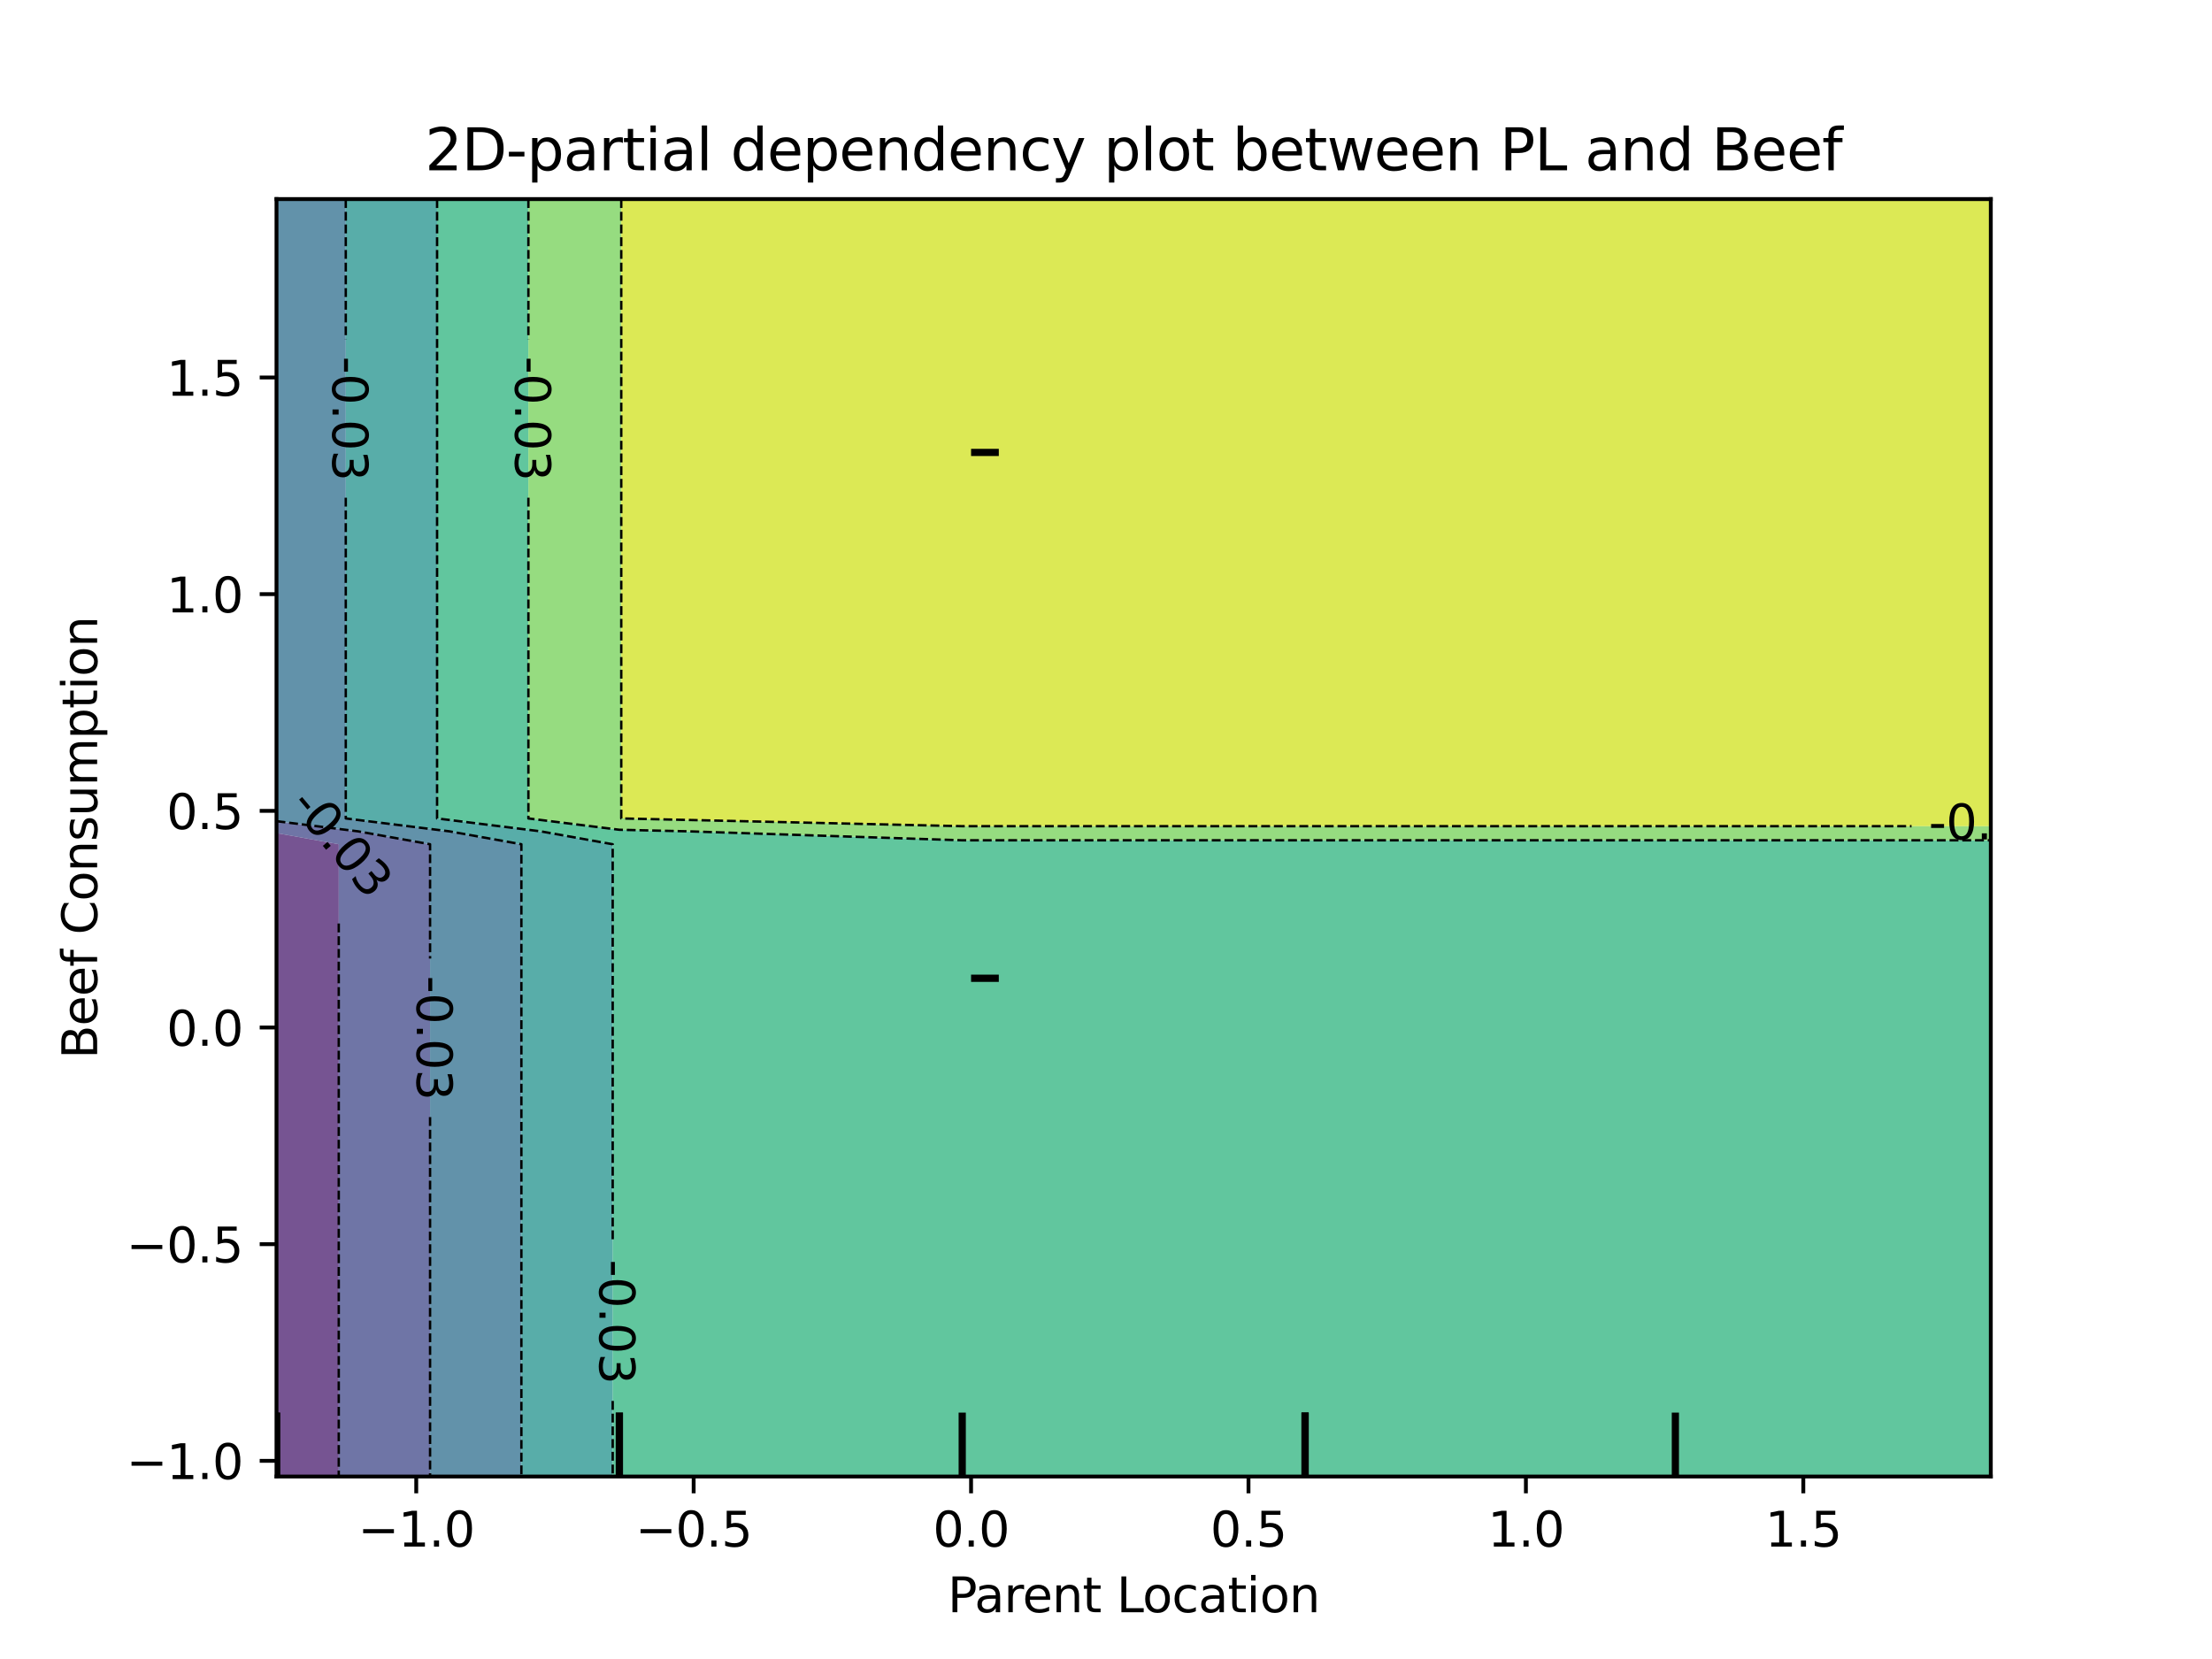 <?xml version="1.0" encoding="utf-8" standalone="no"?>
<!DOCTYPE svg PUBLIC "-//W3C//DTD SVG 1.1//EN"
  "http://www.w3.org/Graphics/SVG/1.1/DTD/svg11.dtd">
<svg xmlns:xlink="http://www.w3.org/1999/xlink" width="460.8pt" height="345.6pt" viewBox="0 0 460.8 345.6" xmlns="http://www.w3.org/2000/svg" version="1.1">
 <defs>
  <style type="text/css">*{stroke-linejoin: round; stroke-linecap: butt}</style>
 </defs>
 <g id="figure_1">
  <g id="patch_1">
   <path d="M 0 345.6 
L 460.8 345.6 
L 460.8 0 
L 0 0 
L 0 345.6 
z
" style="fill: none"/>
  </g>
  <g id="axes_1"/>
  <g id="axes_2">
   <g id="patch_2">
    <path d="M 57.6 307.584 
L 414.72 307.584 
L 414.72 41.472 
L 57.6 41.472 
L 57.6 307.584 
z
" style="fill: none"/>
   </g>
   <g id="PathCollection_1">
    <path d="M 70.569 304.896 
L 70.569 302.208 
L 70.569 299.52 
L 70.569 296.832 
L 70.569 294.144 
L 70.569 291.456 
L 70.569 288.768 
L 70.569 286.08 
L 70.569 283.392 
L 70.569 280.704 
L 70.569 278.016 
L 70.569 275.328 
L 70.569 272.64 
L 70.569 269.952 
L 70.569 267.264 
L 70.569 264.576 
L 70.569 261.888 
L 70.569 259.2 
L 70.569 256.512 
L 70.569 253.824 
L 70.569 251.136 
L 70.569 248.448 
L 70.569 245.76 
L 70.569 243.072 
L 70.569 240.384 
L 70.569 237.696 
L 70.569 235.008 
L 70.569 232.32 
L 70.569 229.632 
L 70.569 226.944 
L 70.569 224.256 
L 70.569 221.568 
L 70.569 218.88 
L 70.569 216.192 
L 70.569 213.504 
L 70.569 210.816 
L 70.569 208.128 
L 70.569 205.44 
L 70.569 202.752 
L 70.569 200.064 
L 70.569 197.376 
L 70.569 194.688 
L 70.569 192 
L 70.569 189.312 
L 70.569 186.624 
L 70.569 183.936 
L 70.569 181.248 
L 70.569 178.56 
L 70.569 175.872 
L 57.6 173.547 
L 57.6 175.872 
L 57.6 178.56 
L 57.6 181.248 
L 57.6 183.936 
L 57.6 186.624 
L 57.6 189.312 
L 57.6 192 
L 57.6 194.688 
L 57.6 197.376 
L 57.6 200.064 
L 57.6 202.752 
L 57.6 205.44 
L 57.6 208.128 
L 57.6 210.816 
L 57.6 213.504 
L 57.6 216.192 
L 57.6 218.88 
L 57.6 221.568 
L 57.6 224.256 
L 57.6 226.944 
L 57.6 229.632 
L 57.6 232.32 
L 57.6 235.008 
L 57.6 237.696 
L 57.6 240.384 
L 57.6 243.072 
L 57.6 245.76 
L 57.6 248.448 
L 57.6 251.136 
L 57.6 253.824 
L 57.6 256.512 
L 57.6 259.2 
L 57.6 261.888 
L 57.6 264.576 
L 57.6 267.264 
L 57.6 269.952 
L 57.6 272.64 
L 57.6 275.328 
L 57.6 278.016 
L 57.6 280.704 
L 57.6 283.392 
L 57.6 286.08 
L 57.6 288.768 
L 57.6 291.456 
L 57.6 294.144 
L 57.6 296.832 
L 57.6 299.52 
L 57.6 302.208 
L 57.6 304.896 
L 57.6 307.584 
L 70.569 307.584 
z
" clip-path="url(#p5058ad33fc)" style="fill: #481b6d; fill-opacity: 0.75"/>
   </g>
   <g id="PathCollection_2">
    <path d="M 89.591 304.896 
L 89.591 302.208 
L 89.591 299.52 
L 89.591 296.832 
L 89.591 294.144 
L 89.591 291.456 
L 89.591 288.768 
L 89.591 286.08 
L 89.591 283.392 
L 89.591 280.704 
L 89.591 278.016 
L 89.591 275.328 
L 89.591 272.64 
L 89.591 269.952 
L 89.591 267.264 
L 89.591 264.576 
L 89.591 261.888 
L 89.591 259.2 
L 89.591 256.512 
L 89.591 253.824 
L 89.591 251.136 
L 89.591 248.448 
L 89.591 245.76 
L 89.591 243.072 
L 89.591 240.384 
L 89.591 237.696 
L 89.591 235.008 
L 89.591 232.32 
L 89.591 229.632 
L 89.591 226.944 
L 89.591 224.256 
L 89.591 221.568 
L 89.591 218.88 
L 89.591 216.192 
L 89.591 213.504 
L 89.591 210.816 
L 89.591 208.128 
L 89.591 205.44 
L 89.591 202.752 
L 89.591 200.064 
L 89.591 197.376 
L 89.591 194.688 
L 89.591 192 
L 89.591 189.312 
L 89.591 186.624 
L 89.591 183.936 
L 89.591 181.248 
L 89.591 178.56 
L 89.591 175.872 
L 74.597 173.184 
L 57.6 171.068 
L 57.6 173.184 
L 57.6 173.547 
L 70.569 175.872 
L 70.569 178.56 
L 70.569 181.248 
L 70.569 183.936 
L 70.569 186.624 
L 70.569 189.312 
L 70.569 192 
L 70.569 194.688 
L 70.569 197.376 
L 70.569 200.064 
L 70.569 202.752 
L 70.569 205.44 
L 70.569 208.128 
L 70.569 210.816 
L 70.569 213.504 
L 70.569 216.192 
L 70.569 218.88 
L 70.569 221.568 
L 70.569 224.256 
L 70.569 226.944 
L 70.569 229.632 
L 70.569 232.32 
L 70.569 235.008 
L 70.569 237.696 
L 70.569 240.384 
L 70.569 243.072 
L 70.569 245.76 
L 70.569 248.448 
L 70.569 251.136 
L 70.569 253.824 
L 70.569 256.512 
L 70.569 259.2 
L 70.569 261.888 
L 70.569 264.576 
L 70.569 267.264 
L 70.569 269.952 
L 70.569 272.64 
L 70.569 275.328 
L 70.569 278.016 
L 70.569 280.704 
L 70.569 283.392 
L 70.569 286.08 
L 70.569 288.768 
L 70.569 291.456 
L 70.569 294.144 
L 70.569 296.832 
L 70.569 299.52 
L 70.569 302.208 
L 70.569 304.896 
L 70.569 307.584 
L 89.591 307.584 
z
" clip-path="url(#p5058ad33fc)" style="fill: #3f4788; fill-opacity: 0.75"/>
   </g>
   <g id="PathCollection_3">
    <path d="M 108.613 304.896 
L 108.613 302.208 
L 108.613 299.52 
L 108.613 296.832 
L 108.613 294.144 
L 108.613 291.456 
L 108.613 288.768 
L 108.613 286.08 
L 108.613 283.392 
L 108.613 280.704 
L 108.613 278.016 
L 108.613 275.328 
L 108.613 272.64 
L 108.613 269.952 
L 108.613 267.264 
L 108.613 264.576 
L 108.613 261.888 
L 108.613 259.2 
L 108.613 256.512 
L 108.613 253.824 
L 108.613 251.136 
L 108.613 248.448 
L 108.613 245.76 
L 108.613 243.072 
L 108.613 240.384 
L 108.613 237.696 
L 108.613 235.008 
L 108.613 232.32 
L 108.613 229.632 
L 108.613 226.944 
L 108.613 224.256 
L 108.613 221.568 
L 108.613 218.88 
L 108.613 216.192 
L 108.613 213.504 
L 108.613 210.816 
L 108.613 208.128 
L 108.613 205.44 
L 108.613 202.752 
L 108.613 200.064 
L 108.613 197.376 
L 108.613 194.688 
L 108.613 192 
L 108.613 189.312 
L 108.613 186.624 
L 108.613 183.936 
L 108.613 181.248 
L 108.613 178.56 
L 108.613 175.872 
L 93.618 173.184 
L 72.031 170.496 
L 72.031 167.808 
L 72.031 165.12 
L 72.031 162.432 
L 72.031 159.744 
L 72.031 157.056 
L 72.031 154.368 
L 72.031 151.68 
L 72.031 148.992 
L 72.031 146.304 
L 72.031 143.616 
L 72.031 140.928 
L 72.031 138.24 
L 72.031 135.552 
L 72.031 132.864 
L 72.031 130.176 
L 72.031 127.488 
L 72.031 124.8 
L 72.031 122.112 
L 72.031 119.424 
L 72.031 116.736 
L 72.031 114.048 
L 72.031 111.36 
L 72.031 108.672 
L 72.031 105.984 
L 72.031 103.296 
L 72.031 100.608 
L 72.031 97.92 
L 72.031 95.232 
L 72.031 92.544 
L 72.031 89.856 
L 72.031 87.168 
L 72.031 84.48 
L 72.031 81.792 
L 72.031 79.104 
L 72.031 76.416 
L 72.031 73.728 
L 72.031 71.04 
L 72.031 68.352 
L 72.031 65.664 
L 72.031 62.976 
L 72.031 60.288 
L 72.031 57.6 
L 72.031 54.912 
L 72.031 52.224 
L 72.031 49.536 
L 72.031 46.848 
L 72.031 44.16 
L 72.031 41.472 
L 57.6 41.472 
L 57.6 44.16 
L 57.6 46.848 
L 57.6 49.536 
L 57.6 52.224 
L 57.6 54.912 
L 57.6 57.6 
L 57.6 60.288 
L 57.6 62.976 
L 57.6 65.664 
L 57.6 68.352 
L 57.6 71.04 
L 57.6 73.728 
L 57.6 76.416 
L 57.6 79.104 
L 57.6 81.792 
L 57.6 84.48 
L 57.6 87.168 
L 57.6 89.856 
L 57.6 92.544 
L 57.6 95.232 
L 57.6 97.92 
L 57.6 100.608 
L 57.6 103.296 
L 57.6 105.984 
L 57.6 108.672 
L 57.6 111.36 
L 57.6 114.048 
L 57.6 116.736 
L 57.6 119.424 
L 57.6 122.112 
L 57.6 124.8 
L 57.6 127.488 
L 57.6 130.176 
L 57.6 132.864 
L 57.6 135.552 
L 57.6 138.24 
L 57.6 140.928 
L 57.6 143.616 
L 57.6 146.304 
L 57.6 148.992 
L 57.6 151.68 
L 57.6 154.368 
L 57.6 157.056 
L 57.6 159.744 
L 57.6 162.432 
L 57.6 165.12 
L 57.6 167.808 
L 57.6 170.496 
L 57.6 171.068 
L 74.597 173.184 
L 89.591 175.872 
L 89.591 178.56 
L 89.591 181.248 
L 89.591 183.936 
L 89.591 186.624 
L 89.591 189.312 
L 89.591 192 
L 89.591 194.688 
L 89.591 197.376 
L 89.591 200.064 
L 89.591 202.752 
L 89.591 205.44 
L 89.591 208.128 
L 89.591 210.816 
L 89.591 213.504 
L 89.591 216.192 
L 89.591 218.88 
L 89.591 221.568 
L 89.591 224.256 
L 89.591 226.944 
L 89.591 229.632 
L 89.591 232.32 
L 89.591 235.008 
L 89.591 237.696 
L 89.591 240.384 
L 89.591 243.072 
L 89.591 245.76 
L 89.591 248.448 
L 89.591 251.136 
L 89.591 253.824 
L 89.591 256.512 
L 89.591 259.2 
L 89.591 261.888 
L 89.591 264.576 
L 89.591 267.264 
L 89.591 269.952 
L 89.591 272.64 
L 89.591 275.328 
L 89.591 278.016 
L 89.591 280.704 
L 89.591 283.392 
L 89.591 286.08 
L 89.591 288.768 
L 89.591 291.456 
L 89.591 294.144 
L 89.591 296.832 
L 89.591 299.52 
L 89.591 302.208 
L 89.591 304.896 
L 89.591 307.584 
L 108.613 307.584 
z
" clip-path="url(#p5058ad33fc)" style="fill: #2e6e8e; fill-opacity: 0.75"/>
   </g>
   <g id="PathCollection_4">
    <path d="M 127.635 304.896 
L 127.635 302.208 
L 127.635 299.52 
L 127.635 296.832 
L 127.635 294.144 
L 127.635 291.456 
L 127.635 288.768 
L 127.635 286.08 
L 127.635 283.392 
L 127.635 280.704 
L 127.635 278.016 
L 127.635 275.328 
L 127.635 272.64 
L 127.635 269.952 
L 127.635 267.264 
L 127.635 264.576 
L 127.635 261.888 
L 127.635 259.2 
L 127.635 256.512 
L 127.635 253.824 
L 127.635 251.136 
L 127.635 248.448 
L 127.635 245.76 
L 127.635 243.072 
L 127.635 240.384 
L 127.635 237.696 
L 127.635 235.008 
L 127.635 232.32 
L 127.635 229.632 
L 127.635 226.944 
L 127.635 224.256 
L 127.635 221.568 
L 127.635 218.88 
L 127.635 216.192 
L 127.635 213.504 
L 127.635 210.816 
L 127.635 208.128 
L 127.635 205.44 
L 127.635 202.752 
L 127.635 200.064 
L 127.635 197.376 
L 127.635 194.688 
L 127.635 192 
L 127.635 189.312 
L 127.635 186.624 
L 127.635 183.936 
L 127.635 181.248 
L 127.635 178.56 
L 127.635 175.872 
L 112.64 173.184 
L 91.052 170.496 
L 91.052 167.808 
L 91.052 165.12 
L 91.052 162.432 
L 91.052 159.744 
L 91.052 157.056 
L 91.052 154.368 
L 91.052 151.68 
L 91.052 148.992 
L 91.052 146.304 
L 91.052 143.616 
L 91.052 140.928 
L 91.052 138.24 
L 91.052 135.552 
L 91.052 132.864 
L 91.052 130.176 
L 91.052 127.488 
L 91.052 124.8 
L 91.052 122.112 
L 91.052 119.424 
L 91.052 116.736 
L 91.052 114.048 
L 91.052 111.36 
L 91.052 108.672 
L 91.052 105.984 
L 91.052 103.296 
L 91.052 100.608 
L 91.052 97.92 
L 91.052 95.232 
L 91.052 92.544 
L 91.052 89.856 
L 91.052 87.168 
L 91.052 84.48 
L 91.052 81.792 
L 91.052 79.104 
L 91.052 76.416 
L 91.052 73.728 
L 91.052 71.04 
L 91.052 68.352 
L 91.052 65.664 
L 91.052 62.976 
L 91.052 60.288 
L 91.052 57.6 
L 91.052 54.912 
L 91.052 52.224 
L 91.052 49.536 
L 91.052 46.848 
L 91.052 44.16 
L 91.052 41.472 
L 72.031 41.472 
L 72.031 44.16 
L 72.031 46.848 
L 72.031 49.536 
L 72.031 52.224 
L 72.031 54.912 
L 72.031 57.6 
L 72.031 60.288 
L 72.031 62.976 
L 72.031 65.664 
L 72.031 68.352 
L 72.031 71.04 
L 72.031 73.728 
L 72.031 76.416 
L 72.031 79.104 
L 72.031 81.792 
L 72.031 84.48 
L 72.031 87.168 
L 72.031 89.856 
L 72.031 92.544 
L 72.031 95.232 
L 72.031 97.92 
L 72.031 100.608 
L 72.031 103.296 
L 72.031 105.984 
L 72.031 108.672 
L 72.031 111.36 
L 72.031 114.048 
L 72.031 116.736 
L 72.031 119.424 
L 72.031 122.112 
L 72.031 124.8 
L 72.031 127.488 
L 72.031 130.176 
L 72.031 132.864 
L 72.031 135.552 
L 72.031 138.24 
L 72.031 140.928 
L 72.031 143.616 
L 72.031 146.304 
L 72.031 148.992 
L 72.031 151.68 
L 72.031 154.368 
L 72.031 157.056 
L 72.031 159.744 
L 72.031 162.432 
L 72.031 165.12 
L 72.031 167.808 
L 72.031 170.496 
L 93.618 173.184 
L 108.613 175.872 
L 108.613 178.56 
L 108.613 181.248 
L 108.613 183.936 
L 108.613 186.624 
L 108.613 189.312 
L 108.613 192 
L 108.613 194.688 
L 108.613 197.376 
L 108.613 200.064 
L 108.613 202.752 
L 108.613 205.44 
L 108.613 208.128 
L 108.613 210.816 
L 108.613 213.504 
L 108.613 216.192 
L 108.613 218.88 
L 108.613 221.568 
L 108.613 224.256 
L 108.613 226.944 
L 108.613 229.632 
L 108.613 232.32 
L 108.613 235.008 
L 108.613 237.696 
L 108.613 240.384 
L 108.613 243.072 
L 108.613 245.76 
L 108.613 248.448 
L 108.613 251.136 
L 108.613 253.824 
L 108.613 256.512 
L 108.613 259.2 
L 108.613 261.888 
L 108.613 264.576 
L 108.613 267.264 
L 108.613 269.952 
L 108.613 272.64 
L 108.613 275.328 
L 108.613 278.016 
L 108.613 280.704 
L 108.613 283.392 
L 108.613 286.08 
L 108.613 288.768 
L 108.613 291.456 
L 108.613 294.144 
L 108.613 296.832 
L 108.613 299.52 
L 108.613 302.208 
L 108.613 304.896 
L 108.613 307.584 
L 127.635 307.584 
z
" clip-path="url(#p5058ad33fc)" style="fill: #21918c; fill-opacity: 0.75"/>
   </g>
   <g id="PathCollection_5">
    <path d="M 129.024 307.584 
L 200.448 307.584 
L 271.872 307.584 
L 343.296 307.584 
L 414.72 307.584 
L 414.72 304.896 
L 414.72 302.208 
L 414.72 299.52 
L 414.72 296.832 
L 414.72 294.144 
L 414.72 291.456 
L 414.72 288.768 
L 414.72 286.08 
L 414.72 283.392 
L 414.72 280.704 
L 414.72 278.016 
L 414.72 275.328 
L 414.72 272.64 
L 414.72 269.952 
L 414.72 267.264 
L 414.72 264.576 
L 414.72 261.888 
L 414.72 259.2 
L 414.72 256.512 
L 414.72 253.824 
L 414.72 251.136 
L 414.72 248.448 
L 414.72 245.76 
L 414.72 243.072 
L 414.72 240.384 
L 414.72 237.696 
L 414.72 235.008 
L 414.72 232.32 
L 414.72 229.632 
L 414.72 226.944 
L 414.72 224.256 
L 414.72 221.568 
L 414.72 218.88 
L 414.72 216.192 
L 414.72 213.504 
L 414.72 210.816 
L 414.72 208.128 
L 414.72 205.44 
L 414.72 202.752 
L 414.72 200.064 
L 414.72 197.376 
L 414.72 194.688 
L 414.72 192 
L 414.72 189.312 
L 414.72 186.624 
L 414.72 183.936 
L 414.72 181.248 
L 414.72 178.56 
L 414.72 175.872 
L 414.72 175.049 
L 343.296 175.049 
L 271.872 175.049 
L 200.448 175.049 
L 143.472 173.184 
L 129.024 172.856 
L 110.074 170.496 
L 110.074 167.808 
L 110.074 165.12 
L 110.074 162.432 
L 110.074 159.744 
L 110.074 157.056 
L 110.074 154.368 
L 110.074 151.68 
L 110.074 148.992 
L 110.074 146.304 
L 110.074 143.616 
L 110.074 140.928 
L 110.074 138.24 
L 110.074 135.552 
L 110.074 132.864 
L 110.074 130.176 
L 110.074 127.488 
L 110.074 124.8 
L 110.074 122.112 
L 110.074 119.424 
L 110.074 116.736 
L 110.074 114.048 
L 110.074 111.36 
L 110.074 108.672 
L 110.074 105.984 
L 110.074 103.296 
L 110.074 100.608 
L 110.074 97.92 
L 110.074 95.232 
L 110.074 92.544 
L 110.074 89.856 
L 110.074 87.168 
L 110.074 84.48 
L 110.074 81.792 
L 110.074 79.104 
L 110.074 76.416 
L 110.074 73.728 
L 110.074 71.04 
L 110.074 68.352 
L 110.074 65.664 
L 110.074 62.976 
L 110.074 60.288 
L 110.074 57.6 
L 110.074 54.912 
L 110.074 52.224 
L 110.074 49.536 
L 110.074 46.848 
L 110.074 44.16 
L 110.074 41.472 
L 91.052 41.472 
L 91.052 44.16 
L 91.052 46.848 
L 91.052 49.536 
L 91.052 52.224 
L 91.052 54.912 
L 91.052 57.6 
L 91.052 60.288 
L 91.052 62.976 
L 91.052 65.664 
L 91.052 68.352 
L 91.052 71.04 
L 91.052 73.728 
L 91.052 76.416 
L 91.052 79.104 
L 91.052 81.792 
L 91.052 84.48 
L 91.052 87.168 
L 91.052 89.856 
L 91.052 92.544 
L 91.052 95.232 
L 91.052 97.92 
L 91.052 100.608 
L 91.052 103.296 
L 91.052 105.984 
L 91.052 108.672 
L 91.052 111.36 
L 91.052 114.048 
L 91.052 116.736 
L 91.052 119.424 
L 91.052 122.112 
L 91.052 124.8 
L 91.052 127.488 
L 91.052 130.176 
L 91.052 132.864 
L 91.052 135.552 
L 91.052 138.24 
L 91.052 140.928 
L 91.052 143.616 
L 91.052 146.304 
L 91.052 148.992 
L 91.052 151.68 
L 91.052 154.368 
L 91.052 157.056 
L 91.052 159.744 
L 91.052 162.432 
L 91.052 165.12 
L 91.052 167.808 
L 91.052 170.496 
L 112.64 173.184 
L 127.635 175.872 
L 127.635 178.56 
L 127.635 181.248 
L 127.635 183.936 
L 127.635 186.624 
L 127.635 189.312 
L 127.635 192 
L 127.635 194.688 
L 127.635 197.376 
L 127.635 200.064 
L 127.635 202.752 
L 127.635 205.44 
L 127.635 208.128 
L 127.635 210.816 
L 127.635 213.504 
L 127.635 216.192 
L 127.635 218.88 
L 127.635 221.568 
L 127.635 224.256 
L 127.635 226.944 
L 127.635 229.632 
L 127.635 232.32 
L 127.635 235.008 
L 127.635 237.696 
L 127.635 240.384 
L 127.635 243.072 
L 127.635 245.76 
L 127.635 248.448 
L 127.635 251.136 
L 127.635 253.824 
L 127.635 256.512 
L 127.635 259.2 
L 127.635 261.888 
L 127.635 264.576 
L 127.635 267.264 
L 127.635 269.952 
L 127.635 272.64 
L 127.635 275.328 
L 127.635 278.016 
L 127.635 280.704 
L 127.635 283.392 
L 127.635 286.08 
L 127.635 288.768 
L 127.635 291.456 
L 127.635 294.144 
L 127.635 296.832 
L 127.635 299.52 
L 127.635 302.208 
L 127.635 304.896 
L 127.635 307.584 
z
" clip-path="url(#p5058ad33fc)" style="fill: #2db27d; fill-opacity: 0.75"/>
   </g>
   <g id="PathCollection_6">
    <path d="M 200.448 175.049 
L 271.872 175.049 
L 343.296 175.049 
L 414.72 175.049 
L 414.72 173.184 
L 414.72 172.111 
L 343.296 172.111 
L 271.872 172.111 
L 200.448 172.111 
L 129.419 170.496 
L 129.419 167.808 
L 129.419 165.12 
L 129.419 162.432 
L 129.419 159.744 
L 129.419 157.056 
L 129.419 154.368 
L 129.419 151.68 
L 129.419 148.992 
L 129.419 146.304 
L 129.419 143.616 
L 129.419 140.928 
L 129.419 138.24 
L 129.419 135.552 
L 129.419 132.864 
L 129.419 130.176 
L 129.419 127.488 
L 129.419 124.8 
L 129.419 122.112 
L 129.419 119.424 
L 129.419 116.736 
L 129.419 114.048 
L 129.419 111.36 
L 129.419 108.672 
L 129.419 105.984 
L 129.419 103.296 
L 129.419 100.608 
L 129.419 97.92 
L 129.419 95.232 
L 129.419 92.544 
L 129.419 89.856 
L 129.419 87.168 
L 129.419 84.48 
L 129.419 81.792 
L 129.419 79.104 
L 129.419 76.416 
L 129.419 73.728 
L 129.419 71.04 
L 129.419 68.352 
L 129.419 65.664 
L 129.419 62.976 
L 129.419 60.288 
L 129.419 57.6 
L 129.419 54.912 
L 129.419 52.224 
L 129.419 49.536 
L 129.419 46.848 
L 129.419 44.16 
L 129.419 41.472 
L 129.024 41.472 
L 110.074 41.472 
L 110.074 44.16 
L 110.074 46.848 
L 110.074 49.536 
L 110.074 52.224 
L 110.074 54.912 
L 110.074 57.6 
L 110.074 60.288 
L 110.074 62.976 
L 110.074 65.664 
L 110.074 68.352 
L 110.074 71.04 
L 110.074 73.728 
L 110.074 76.416 
L 110.074 79.104 
L 110.074 81.792 
L 110.074 84.48 
L 110.074 87.168 
L 110.074 89.856 
L 110.074 92.544 
L 110.074 95.232 
L 110.074 97.92 
L 110.074 100.608 
L 110.074 103.296 
L 110.074 105.984 
L 110.074 108.672 
L 110.074 111.36 
L 110.074 114.048 
L 110.074 116.736 
L 110.074 119.424 
L 110.074 122.112 
L 110.074 124.8 
L 110.074 127.488 
L 110.074 130.176 
L 110.074 132.864 
L 110.074 135.552 
L 110.074 138.24 
L 110.074 140.928 
L 110.074 143.616 
L 110.074 146.304 
L 110.074 148.992 
L 110.074 151.68 
L 110.074 154.368 
L 110.074 157.056 
L 110.074 159.744 
L 110.074 162.432 
L 110.074 165.12 
L 110.074 167.808 
L 110.074 170.496 
L 129.024 172.856 
L 143.472 173.184 
z
" clip-path="url(#p5058ad33fc)" style="fill: #73d056; fill-opacity: 0.75"/>
   </g>
   <g id="PathCollection_7">
    <path d="M 200.448 172.111 
L 271.872 172.111 
L 343.296 172.111 
L 414.72 172.111 
L 414.72 170.496 
L 414.72 167.808 
L 414.72 165.12 
L 414.72 162.432 
L 414.72 159.744 
L 414.72 157.056 
L 414.72 154.368 
L 414.72 151.68 
L 414.72 148.992 
L 414.72 146.304 
L 414.72 143.616 
L 414.72 140.928 
L 414.72 138.24 
L 414.72 135.552 
L 414.72 132.864 
L 414.72 130.176 
L 414.72 127.488 
L 414.72 124.8 
L 414.72 122.112 
L 414.72 119.424 
L 414.72 116.736 
L 414.72 114.048 
L 414.72 111.36 
L 414.72 108.672 
L 414.72 105.984 
L 414.72 103.296 
L 414.72 100.608 
L 414.72 97.92 
L 414.72 95.232 
L 414.72 92.544 
L 414.72 89.856 
L 414.72 87.168 
L 414.72 84.48 
L 414.72 81.792 
L 414.72 79.104 
L 414.72 76.416 
L 414.72 73.728 
L 414.72 71.04 
L 414.72 68.352 
L 414.72 65.664 
L 414.72 62.976 
L 414.72 60.288 
L 414.72 57.6 
L 414.72 54.912 
L 414.72 52.224 
L 414.72 49.536 
L 414.72 46.848 
L 414.72 44.16 
L 414.72 41.472 
L 343.296 41.472 
L 271.872 41.472 
L 200.448 41.472 
L 129.419 41.472 
L 129.419 44.16 
L 129.419 46.848 
L 129.419 49.536 
L 129.419 52.224 
L 129.419 54.912 
L 129.419 57.6 
L 129.419 60.288 
L 129.419 62.976 
L 129.419 65.664 
L 129.419 68.352 
L 129.419 71.04 
L 129.419 73.728 
L 129.419 76.416 
L 129.419 79.104 
L 129.419 81.792 
L 129.419 84.48 
L 129.419 87.168 
L 129.419 89.856 
L 129.419 92.544 
L 129.419 95.232 
L 129.419 97.92 
L 129.419 100.608 
L 129.419 103.296 
L 129.419 105.984 
L 129.419 108.672 
L 129.419 111.36 
L 129.419 114.048 
L 129.419 116.736 
L 129.419 119.424 
L 129.419 122.112 
L 129.419 124.8 
L 129.419 127.488 
L 129.419 130.176 
L 129.419 132.864 
L 129.419 135.552 
L 129.419 138.24 
L 129.419 140.928 
L 129.419 143.616 
L 129.419 146.304 
L 129.419 148.992 
L 129.419 151.68 
L 129.419 154.368 
L 129.419 157.056 
L 129.419 159.744 
L 129.419 162.432 
L 129.419 165.12 
L 129.419 167.808 
L 129.419 170.496 
z
" clip-path="url(#p5058ad33fc)" style="fill: #d0e11c; fill-opacity: 0.75"/>
   </g>
   <g id="matplotlib.axis_1">
    <g id="xtick_1">
     <g id="line2d_1">
      <defs>
       <path id="m5128f293da" d="M 0 0 
L 0 3.5 
" style="stroke: #000000; stroke-width: 0.8"/>
      </defs>
      <g>
       <use xlink:href="#m5128f293da" x="86.71" y="307.584" style="stroke: #000000; stroke-width: 0.8"/>
      </g>
     </g>
     <g id="text_1">
      <!-- −1.0 -->
      <g transform="translate(74.569 322.182) scale(0.1 -0.1)">
       <defs>
        <path id="DejaVuSans-2212" d="M 678 2272 
L 4684 2272 
L 4684 1741 
L 678 1741 
L 678 2272 
z
" transform="scale(0.016)"/>
        <path id="DejaVuSans-31" d="M 794 531 
L 1825 531 
L 1825 4091 
L 703 3866 
L 703 4441 
L 1819 4666 
L 2450 4666 
L 2450 531 
L 3481 531 
L 3481 0 
L 794 0 
L 794 531 
z
" transform="scale(0.016)"/>
        <path id="DejaVuSans-2e" d="M 684 794 
L 1344 794 
L 1344 0 
L 684 0 
L 684 794 
z
" transform="scale(0.016)"/>
        <path id="DejaVuSans-30" d="M 2034 4250 
Q 1547 4250 1301 3770 
Q 1056 3291 1056 2328 
Q 1056 1369 1301 889 
Q 1547 409 2034 409 
Q 2525 409 2770 889 
Q 3016 1369 3016 2328 
Q 3016 3291 2770 3770 
Q 2525 4250 2034 4250 
z
M 2034 4750 
Q 2819 4750 3233 4129 
Q 3647 3509 3647 2328 
Q 3647 1150 3233 529 
Q 2819 -91 2034 -91 
Q 1250 -91 836 529 
Q 422 1150 422 2328 
Q 422 3509 836 4129 
Q 1250 4750 2034 4750 
z
" transform="scale(0.016)"/>
       </defs>
       <use xlink:href="#DejaVuSans-2212"/>
       <use xlink:href="#DejaVuSans-31" x="83.789"/>
       <use xlink:href="#DejaVuSans-2e" x="147.412"/>
       <use xlink:href="#DejaVuSans-30" x="179.199"/>
      </g>
     </g>
    </g>
    <g id="xtick_2">
     <g id="line2d_2">
      <g>
       <use xlink:href="#m5128f293da" x="144.501" y="307.584" style="stroke: #000000; stroke-width: 0.8"/>
      </g>
     </g>
     <g id="text_2">
      <!-- −0.5 -->
      <g transform="translate(132.359 322.182) scale(0.1 -0.1)">
       <defs>
        <path id="DejaVuSans-35" d="M 691 4666 
L 3169 4666 
L 3169 4134 
L 1269 4134 
L 1269 2991 
Q 1406 3038 1543 3061 
Q 1681 3084 1819 3084 
Q 2600 3084 3056 2656 
Q 3513 2228 3513 1497 
Q 3513 744 3044 326 
Q 2575 -91 1722 -91 
Q 1428 -91 1123 -41 
Q 819 9 494 109 
L 494 744 
Q 775 591 1075 516 
Q 1375 441 1709 441 
Q 2250 441 2565 725 
Q 2881 1009 2881 1497 
Q 2881 1984 2565 2268 
Q 2250 2553 1709 2553 
Q 1456 2553 1204 2497 
Q 953 2441 691 2322 
L 691 4666 
z
" transform="scale(0.016)"/>
       </defs>
       <use xlink:href="#DejaVuSans-2212"/>
       <use xlink:href="#DejaVuSans-30" x="83.789"/>
       <use xlink:href="#DejaVuSans-2e" x="147.412"/>
       <use xlink:href="#DejaVuSans-35" x="179.199"/>
      </g>
     </g>
    </g>
    <g id="xtick_3">
     <g id="line2d_3">
      <g>
       <use xlink:href="#m5128f293da" x="202.291" y="307.584" style="stroke: #000000; stroke-width: 0.8"/>
      </g>
     </g>
     <g id="text_3">
      <!-- 0.0 -->
      <g transform="translate(194.34 322.182) scale(0.1 -0.1)">
       <use xlink:href="#DejaVuSans-30"/>
       <use xlink:href="#DejaVuSans-2e" x="63.623"/>
       <use xlink:href="#DejaVuSans-30" x="95.41"/>
      </g>
     </g>
    </g>
    <g id="xtick_4">
     <g id="line2d_4">
      <g>
       <use xlink:href="#m5128f293da" x="260.082" y="307.584" style="stroke: #000000; stroke-width: 0.8"/>
      </g>
     </g>
     <g id="text_4">
      <!-- 0.5 -->
      <g transform="translate(252.13 322.182) scale(0.1 -0.1)">
       <use xlink:href="#DejaVuSans-30"/>
       <use xlink:href="#DejaVuSans-2e" x="63.623"/>
       <use xlink:href="#DejaVuSans-35" x="95.41"/>
      </g>
     </g>
    </g>
    <g id="xtick_5">
     <g id="line2d_5">
      <g>
       <use xlink:href="#m5128f293da" x="317.872" y="307.584" style="stroke: #000000; stroke-width: 0.8"/>
      </g>
     </g>
     <g id="text_5">
      <!-- 1.0 -->
      <g transform="translate(309.921 322.182) scale(0.1 -0.1)">
       <use xlink:href="#DejaVuSans-31"/>
       <use xlink:href="#DejaVuSans-2e" x="63.623"/>
       <use xlink:href="#DejaVuSans-30" x="95.41"/>
      </g>
     </g>
    </g>
    <g id="xtick_6">
     <g id="line2d_6">
      <g>
       <use xlink:href="#m5128f293da" x="375.663" y="307.584" style="stroke: #000000; stroke-width: 0.8"/>
      </g>
     </g>
     <g id="text_6">
      <!-- 1.5 -->
      <g transform="translate(367.711 322.182) scale(0.1 -0.1)">
       <use xlink:href="#DejaVuSans-31"/>
       <use xlink:href="#DejaVuSans-2e" x="63.623"/>
       <use xlink:href="#DejaVuSans-35" x="95.41"/>
      </g>
     </g>
    </g>
    <g id="text_7">
     <!-- Parent Location -->
     <g transform="translate(197.42 335.861) scale(0.1 -0.1)">
      <defs>
       <path id="DejaVuSans-50" d="M 1259 4147 
L 1259 2394 
L 2053 2394 
Q 2494 2394 2734 2622 
Q 2975 2850 2975 3272 
Q 2975 3691 2734 3919 
Q 2494 4147 2053 4147 
L 1259 4147 
z
M 628 4666 
L 2053 4666 
Q 2838 4666 3239 4311 
Q 3641 3956 3641 3272 
Q 3641 2581 3239 2228 
Q 2838 1875 2053 1875 
L 1259 1875 
L 1259 0 
L 628 0 
L 628 4666 
z
" transform="scale(0.016)"/>
       <path id="DejaVuSans-61" d="M 2194 1759 
Q 1497 1759 1228 1600 
Q 959 1441 959 1056 
Q 959 750 1161 570 
Q 1363 391 1709 391 
Q 2188 391 2477 730 
Q 2766 1069 2766 1631 
L 2766 1759 
L 2194 1759 
z
M 3341 1997 
L 3341 0 
L 2766 0 
L 2766 531 
Q 2569 213 2275 61 
Q 1981 -91 1556 -91 
Q 1019 -91 701 211 
Q 384 513 384 1019 
Q 384 1609 779 1909 
Q 1175 2209 1959 2209 
L 2766 2209 
L 2766 2266 
Q 2766 2663 2505 2880 
Q 2244 3097 1772 3097 
Q 1472 3097 1187 3025 
Q 903 2953 641 2809 
L 641 3341 
Q 956 3463 1253 3523 
Q 1550 3584 1831 3584 
Q 2591 3584 2966 3190 
Q 3341 2797 3341 1997 
z
" transform="scale(0.016)"/>
       <path id="DejaVuSans-72" d="M 2631 2963 
Q 2534 3019 2420 3045 
Q 2306 3072 2169 3072 
Q 1681 3072 1420 2755 
Q 1159 2438 1159 1844 
L 1159 0 
L 581 0 
L 581 3500 
L 1159 3500 
L 1159 2956 
Q 1341 3275 1631 3429 
Q 1922 3584 2338 3584 
Q 2397 3584 2469 3576 
Q 2541 3569 2628 3553 
L 2631 2963 
z
" transform="scale(0.016)"/>
       <path id="DejaVuSans-65" d="M 3597 1894 
L 3597 1613 
L 953 1613 
Q 991 1019 1311 708 
Q 1631 397 2203 397 
Q 2534 397 2845 478 
Q 3156 559 3463 722 
L 3463 178 
Q 3153 47 2828 -22 
Q 2503 -91 2169 -91 
Q 1331 -91 842 396 
Q 353 884 353 1716 
Q 353 2575 817 3079 
Q 1281 3584 2069 3584 
Q 2775 3584 3186 3129 
Q 3597 2675 3597 1894 
z
M 3022 2063 
Q 3016 2534 2758 2815 
Q 2500 3097 2075 3097 
Q 1594 3097 1305 2825 
Q 1016 2553 972 2059 
L 3022 2063 
z
" transform="scale(0.016)"/>
       <path id="DejaVuSans-6e" d="M 3513 2113 
L 3513 0 
L 2938 0 
L 2938 2094 
Q 2938 2591 2744 2837 
Q 2550 3084 2163 3084 
Q 1697 3084 1428 2787 
Q 1159 2491 1159 1978 
L 1159 0 
L 581 0 
L 581 3500 
L 1159 3500 
L 1159 2956 
Q 1366 3272 1645 3428 
Q 1925 3584 2291 3584 
Q 2894 3584 3203 3211 
Q 3513 2838 3513 2113 
z
" transform="scale(0.016)"/>
       <path id="DejaVuSans-74" d="M 1172 4494 
L 1172 3500 
L 2356 3500 
L 2356 3053 
L 1172 3053 
L 1172 1153 
Q 1172 725 1289 603 
Q 1406 481 1766 481 
L 2356 481 
L 2356 0 
L 1766 0 
Q 1100 0 847 248 
Q 594 497 594 1153 
L 594 3053 
L 172 3053 
L 172 3500 
L 594 3500 
L 594 4494 
L 1172 4494 
z
" transform="scale(0.016)"/>
       <path id="DejaVuSans-20" transform="scale(0.016)"/>
       <path id="DejaVuSans-4c" d="M 628 4666 
L 1259 4666 
L 1259 531 
L 3531 531 
L 3531 0 
L 628 0 
L 628 4666 
z
" transform="scale(0.016)"/>
       <path id="DejaVuSans-6f" d="M 1959 3097 
Q 1497 3097 1228 2736 
Q 959 2375 959 1747 
Q 959 1119 1226 758 
Q 1494 397 1959 397 
Q 2419 397 2687 759 
Q 2956 1122 2956 1747 
Q 2956 2369 2687 2733 
Q 2419 3097 1959 3097 
z
M 1959 3584 
Q 2709 3584 3137 3096 
Q 3566 2609 3566 1747 
Q 3566 888 3137 398 
Q 2709 -91 1959 -91 
Q 1206 -91 779 398 
Q 353 888 353 1747 
Q 353 2609 779 3096 
Q 1206 3584 1959 3584 
z
" transform="scale(0.016)"/>
       <path id="DejaVuSans-63" d="M 3122 3366 
L 3122 2828 
Q 2878 2963 2633 3030 
Q 2388 3097 2138 3097 
Q 1578 3097 1268 2742 
Q 959 2388 959 1747 
Q 959 1106 1268 751 
Q 1578 397 2138 397 
Q 2388 397 2633 464 
Q 2878 531 3122 666 
L 3122 134 
Q 2881 22 2623 -34 
Q 2366 -91 2075 -91 
Q 1284 -91 818 406 
Q 353 903 353 1747 
Q 353 2603 823 3093 
Q 1294 3584 2113 3584 
Q 2378 3584 2631 3529 
Q 2884 3475 3122 3366 
z
" transform="scale(0.016)"/>
       <path id="DejaVuSans-69" d="M 603 3500 
L 1178 3500 
L 1178 0 
L 603 0 
L 603 3500 
z
M 603 4863 
L 1178 4863 
L 1178 4134 
L 603 4134 
L 603 4863 
z
" transform="scale(0.016)"/>
      </defs>
      <use xlink:href="#DejaVuSans-50"/>
      <use xlink:href="#DejaVuSans-61" x="55.803"/>
      <use xlink:href="#DejaVuSans-72" x="117.082"/>
      <use xlink:href="#DejaVuSans-65" x="155.945"/>
      <use xlink:href="#DejaVuSans-6e" x="217.469"/>
      <use xlink:href="#DejaVuSans-74" x="280.848"/>
      <use xlink:href="#DejaVuSans-20" x="320.057"/>
      <use xlink:href="#DejaVuSans-4c" x="351.844"/>
      <use xlink:href="#DejaVuSans-6f" x="405.807"/>
      <use xlink:href="#DejaVuSans-63" x="466.988"/>
      <use xlink:href="#DejaVuSans-61" x="521.969"/>
      <use xlink:href="#DejaVuSans-74" x="583.248"/>
      <use xlink:href="#DejaVuSans-69" x="622.457"/>
      <use xlink:href="#DejaVuSans-6f" x="650.24"/>
      <use xlink:href="#DejaVuSans-6e" x="711.422"/>
     </g>
    </g>
   </g>
   <g id="matplotlib.axis_2">
    <g id="ytick_1">
     <g id="line2d_7">
      <defs>
       <path id="me7fdc622ff" d="M 0 0 
L -3.5 0 
" style="stroke: #000000; stroke-width: 0.8"/>
      </defs>
      <g>
       <use xlink:href="#me7fdc622ff" x="57.6" y="304.32" style="stroke: #000000; stroke-width: 0.8"/>
      </g>
     </g>
     <g id="text_8">
      <!-- −1.0 -->
      <g transform="translate(26.317 308.12) scale(0.1 -0.1)">
       <use xlink:href="#DejaVuSans-2212"/>
       <use xlink:href="#DejaVuSans-31" x="83.789"/>
       <use xlink:href="#DejaVuSans-2e" x="147.412"/>
       <use xlink:href="#DejaVuSans-30" x="179.199"/>
      </g>
     </g>
    </g>
    <g id="ytick_2">
     <g id="line2d_8">
      <g>
       <use xlink:href="#me7fdc622ff" x="57.6" y="259.184" style="stroke: #000000; stroke-width: 0.8"/>
      </g>
     </g>
     <g id="text_9">
      <!-- −0.5 -->
      <g transform="translate(26.317 262.984) scale(0.1 -0.1)">
       <use xlink:href="#DejaVuSans-2212"/>
       <use xlink:href="#DejaVuSans-30" x="83.789"/>
       <use xlink:href="#DejaVuSans-2e" x="147.412"/>
       <use xlink:href="#DejaVuSans-35" x="179.199"/>
      </g>
     </g>
    </g>
    <g id="ytick_3">
     <g id="line2d_9">
      <g>
       <use xlink:href="#me7fdc622ff" x="57.6" y="214.048" style="stroke: #000000; stroke-width: 0.8"/>
      </g>
     </g>
     <g id="text_10">
      <!-- 0.0 -->
      <g transform="translate(34.697 217.848) scale(0.1 -0.1)">
       <use xlink:href="#DejaVuSans-30"/>
       <use xlink:href="#DejaVuSans-2e" x="63.623"/>
       <use xlink:href="#DejaVuSans-30" x="95.41"/>
      </g>
     </g>
    </g>
    <g id="ytick_4">
     <g id="line2d_10">
      <g>
       <use xlink:href="#me7fdc622ff" x="57.6" y="168.912" style="stroke: #000000; stroke-width: 0.8"/>
      </g>
     </g>
     <g id="text_11">
      <!-- 0.5 -->
      <g transform="translate(34.697 172.711) scale(0.1 -0.1)">
       <use xlink:href="#DejaVuSans-30"/>
       <use xlink:href="#DejaVuSans-2e" x="63.623"/>
       <use xlink:href="#DejaVuSans-35" x="95.41"/>
      </g>
     </g>
    </g>
    <g id="ytick_5">
     <g id="line2d_11">
      <g>
       <use xlink:href="#me7fdc622ff" x="57.6" y="123.776" style="stroke: #000000; stroke-width: 0.8"/>
      </g>
     </g>
     <g id="text_12">
      <!-- 1.0 -->
      <g transform="translate(34.697 127.575) scale(0.1 -0.1)">
       <use xlink:href="#DejaVuSans-31"/>
       <use xlink:href="#DejaVuSans-2e" x="63.623"/>
       <use xlink:href="#DejaVuSans-30" x="95.41"/>
      </g>
     </g>
    </g>
    <g id="ytick_6">
     <g id="line2d_12">
      <g>
       <use xlink:href="#me7fdc622ff" x="57.6" y="78.64" style="stroke: #000000; stroke-width: 0.8"/>
      </g>
     </g>
     <g id="text_13">
      <!-- 1.5 -->
      <g transform="translate(34.697 82.439) scale(0.1 -0.1)">
       <use xlink:href="#DejaVuSans-31"/>
       <use xlink:href="#DejaVuSans-2e" x="63.623"/>
       <use xlink:href="#DejaVuSans-35" x="95.41"/>
      </g>
     </g>
    </g>
    <g id="text_14">
     <!-- Beef Consumption -->
     <g transform="translate(20.238 220.576) rotate(-90) scale(0.1 -0.1)">
      <defs>
       <path id="DejaVuSans-42" d="M 1259 2228 
L 1259 519 
L 2272 519 
Q 2781 519 3026 730 
Q 3272 941 3272 1375 
Q 3272 1813 3026 2020 
Q 2781 2228 2272 2228 
L 1259 2228 
z
M 1259 4147 
L 1259 2741 
L 2194 2741 
Q 2656 2741 2882 2914 
Q 3109 3088 3109 3444 
Q 3109 3797 2882 3972 
Q 2656 4147 2194 4147 
L 1259 4147 
z
M 628 4666 
L 2241 4666 
Q 2963 4666 3353 4366 
Q 3744 4066 3744 3513 
Q 3744 3084 3544 2831 
Q 3344 2578 2956 2516 
Q 3422 2416 3680 2098 
Q 3938 1781 3938 1306 
Q 3938 681 3513 340 
Q 3088 0 2303 0 
L 628 0 
L 628 4666 
z
" transform="scale(0.016)"/>
       <path id="DejaVuSans-66" d="M 2375 4863 
L 2375 4384 
L 1825 4384 
Q 1516 4384 1395 4259 
Q 1275 4134 1275 3809 
L 1275 3500 
L 2222 3500 
L 2222 3053 
L 1275 3053 
L 1275 0 
L 697 0 
L 697 3053 
L 147 3053 
L 147 3500 
L 697 3500 
L 697 3744 
Q 697 4328 969 4595 
Q 1241 4863 1831 4863 
L 2375 4863 
z
" transform="scale(0.016)"/>
       <path id="DejaVuSans-43" d="M 4122 4306 
L 4122 3641 
Q 3803 3938 3442 4084 
Q 3081 4231 2675 4231 
Q 1875 4231 1450 3742 
Q 1025 3253 1025 2328 
Q 1025 1406 1450 917 
Q 1875 428 2675 428 
Q 3081 428 3442 575 
Q 3803 722 4122 1019 
L 4122 359 
Q 3791 134 3420 21 
Q 3050 -91 2638 -91 
Q 1578 -91 968 557 
Q 359 1206 359 2328 
Q 359 3453 968 4101 
Q 1578 4750 2638 4750 
Q 3056 4750 3426 4639 
Q 3797 4528 4122 4306 
z
" transform="scale(0.016)"/>
       <path id="DejaVuSans-73" d="M 2834 3397 
L 2834 2853 
Q 2591 2978 2328 3040 
Q 2066 3103 1784 3103 
Q 1356 3103 1142 2972 
Q 928 2841 928 2578 
Q 928 2378 1081 2264 
Q 1234 2150 1697 2047 
L 1894 2003 
Q 2506 1872 2764 1633 
Q 3022 1394 3022 966 
Q 3022 478 2636 193 
Q 2250 -91 1575 -91 
Q 1294 -91 989 -36 
Q 684 19 347 128 
L 347 722 
Q 666 556 975 473 
Q 1284 391 1588 391 
Q 1994 391 2212 530 
Q 2431 669 2431 922 
Q 2431 1156 2273 1281 
Q 2116 1406 1581 1522 
L 1381 1569 
Q 847 1681 609 1914 
Q 372 2147 372 2553 
Q 372 3047 722 3315 
Q 1072 3584 1716 3584 
Q 2034 3584 2315 3537 
Q 2597 3491 2834 3397 
z
" transform="scale(0.016)"/>
       <path id="DejaVuSans-75" d="M 544 1381 
L 544 3500 
L 1119 3500 
L 1119 1403 
Q 1119 906 1312 657 
Q 1506 409 1894 409 
Q 2359 409 2629 706 
Q 2900 1003 2900 1516 
L 2900 3500 
L 3475 3500 
L 3475 0 
L 2900 0 
L 2900 538 
Q 2691 219 2414 64 
Q 2138 -91 1772 -91 
Q 1169 -91 856 284 
Q 544 659 544 1381 
z
M 1991 3584 
L 1991 3584 
z
" transform="scale(0.016)"/>
       <path id="DejaVuSans-6d" d="M 3328 2828 
Q 3544 3216 3844 3400 
Q 4144 3584 4550 3584 
Q 5097 3584 5394 3201 
Q 5691 2819 5691 2113 
L 5691 0 
L 5113 0 
L 5113 2094 
Q 5113 2597 4934 2840 
Q 4756 3084 4391 3084 
Q 3944 3084 3684 2787 
Q 3425 2491 3425 1978 
L 3425 0 
L 2847 0 
L 2847 2094 
Q 2847 2600 2669 2842 
Q 2491 3084 2119 3084 
Q 1678 3084 1418 2786 
Q 1159 2488 1159 1978 
L 1159 0 
L 581 0 
L 581 3500 
L 1159 3500 
L 1159 2956 
Q 1356 3278 1631 3431 
Q 1906 3584 2284 3584 
Q 2666 3584 2933 3390 
Q 3200 3197 3328 2828 
z
" transform="scale(0.016)"/>
       <path id="DejaVuSans-70" d="M 1159 525 
L 1159 -1331 
L 581 -1331 
L 581 3500 
L 1159 3500 
L 1159 2969 
Q 1341 3281 1617 3432 
Q 1894 3584 2278 3584 
Q 2916 3584 3314 3078 
Q 3713 2572 3713 1747 
Q 3713 922 3314 415 
Q 2916 -91 2278 -91 
Q 1894 -91 1617 61 
Q 1341 213 1159 525 
z
M 3116 1747 
Q 3116 2381 2855 2742 
Q 2594 3103 2138 3103 
Q 1681 3103 1420 2742 
Q 1159 2381 1159 1747 
Q 1159 1113 1420 752 
Q 1681 391 2138 391 
Q 2594 391 2855 752 
Q 3116 1113 3116 1747 
z
" transform="scale(0.016)"/>
      </defs>
      <use xlink:href="#DejaVuSans-42"/>
      <use xlink:href="#DejaVuSans-65" x="68.604"/>
      <use xlink:href="#DejaVuSans-65" x="130.127"/>
      <use xlink:href="#DejaVuSans-66" x="191.65"/>
      <use xlink:href="#DejaVuSans-20" x="226.855"/>
      <use xlink:href="#DejaVuSans-43" x="258.643"/>
      <use xlink:href="#DejaVuSans-6f" x="328.467"/>
      <use xlink:href="#DejaVuSans-6e" x="389.648"/>
      <use xlink:href="#DejaVuSans-73" x="453.027"/>
      <use xlink:href="#DejaVuSans-75" x="505.127"/>
      <use xlink:href="#DejaVuSans-6d" x="568.506"/>
      <use xlink:href="#DejaVuSans-70" x="665.918"/>
      <use xlink:href="#DejaVuSans-74" x="729.395"/>
      <use xlink:href="#DejaVuSans-69" x="768.604"/>
      <use xlink:href="#DejaVuSans-6f" x="796.387"/>
      <use xlink:href="#DejaVuSans-6e" x="857.568"/>
     </g>
    </g>
   </g>
   <g id="PathCollection_8"/>
   <g id="PathCollection_9">
    <path d="M 70.569 192.387 
L 70.569 194.688 
L 70.569 197.376 
L 70.569 200.064 
L 70.569 202.752 
L 70.569 205.44 
L 70.569 208.128 
L 70.569 210.816 
L 70.569 213.504 
L 70.569 216.192 
L 70.569 218.88 
L 70.569 221.568 
L 70.569 224.256 
L 70.569 226.944 
L 70.569 229.632 
L 70.569 232.32 
L 70.569 235.008 
L 70.569 237.696 
L 70.569 240.384 
L 70.569 243.072 
L 70.569 245.76 
L 70.569 248.448 
L 70.569 251.136 
L 70.569 253.824 
L 70.569 256.512 
L 70.569 259.2 
L 70.569 261.888 
L 70.569 264.576 
L 70.569 267.264 
L 70.569 269.952 
L 70.569 272.64 
L 70.569 275.328 
L 70.569 278.016 
L 70.569 280.704 
L 70.569 283.392 
L 70.569 286.08 
L 70.569 288.768 
L 70.569 291.456 
L 70.569 294.144 
L 70.569 296.832 
L 70.569 299.52 
L 70.569 302.208 
L 70.569 304.896 
L 70.569 307.584 
" clip-path="url(#p5058ad33fc)" style="fill: none; stroke-dasharray: 1.85,0.8; stroke-dashoffset: 0; stroke: #000000; stroke-width: 0.5"/>
   </g>
   <g id="PathCollection_10">
    <path d="M 57.6 171.068 
L 74.597 173.184 
L 89.591 175.872 
L 89.591 178.56 
L 89.591 181.248 
L 89.591 183.936 
L 89.591 186.624 
L 89.591 189.312 
L 89.591 192 
L 89.591 194.688 
L 89.591 197.376 
L 89.591 199.677 
" clip-path="url(#p5058ad33fc)" style="fill: none; stroke-dasharray: 1.85,0.8; stroke-dashoffset: 0; stroke: #000000; stroke-width: 0.5"/>
    <path d="M 89.591 232.707 
L 89.591 235.008 
L 89.591 237.696 
L 89.591 240.384 
L 89.591 243.072 
L 89.591 245.76 
L 89.591 248.448 
L 89.591 251.136 
L 89.591 253.824 
L 89.591 256.512 
L 89.591 259.2 
L 89.591 261.888 
L 89.591 264.576 
L 89.591 267.264 
L 89.591 269.952 
L 89.591 272.64 
L 89.591 275.328 
L 89.591 278.016 
L 89.591 280.704 
L 89.591 283.392 
L 89.591 286.08 
L 89.591 288.768 
L 89.591 291.456 
L 89.591 294.144 
L 89.591 296.832 
L 89.591 299.52 
L 89.591 302.208 
L 89.591 304.896 
L 89.591 307.584 
" clip-path="url(#p5058ad33fc)" style="fill: none; stroke-dasharray: 1.85,0.8; stroke-dashoffset: 0; stroke: #000000; stroke-width: 0.5"/>
   </g>
   <g id="PathCollection_11">
    <path d="M 72.031 41.472 
L 72.031 44.16 
L 72.031 46.848 
L 72.031 49.536 
L 72.031 52.224 
L 72.031 54.912 
L 72.031 57.6 
L 72.031 60.288 
L 72.031 62.976 
L 72.031 65.664 
L 72.031 68.352 
L 72.031 70.653 
" clip-path="url(#p5058ad33fc)" style="fill: none; stroke-dasharray: 1.85,0.8; stroke-dashoffset: 0; stroke: #000000; stroke-width: 0.5"/>
    <path d="M 72.031 103.683 
L 72.031 105.984 
L 72.031 108.672 
L 72.031 111.36 
L 72.031 114.048 
L 72.031 116.736 
L 72.031 119.424 
L 72.031 122.112 
L 72.031 124.8 
L 72.031 127.488 
L 72.031 130.176 
L 72.031 132.864 
L 72.031 135.552 
L 72.031 138.24 
L 72.031 140.928 
L 72.031 143.616 
L 72.031 146.304 
L 72.031 148.992 
L 72.031 151.68 
L 72.031 154.368 
L 72.031 157.056 
L 72.031 159.744 
L 72.031 162.432 
L 72.031 165.12 
L 72.031 167.808 
L 72.031 170.496 
L 93.618 173.184 
L 108.613 175.872 
L 108.613 178.56 
L 108.613 181.248 
L 108.613 183.936 
L 108.613 186.624 
L 108.613 189.312 
L 108.613 192 
L 108.613 194.688 
L 108.613 197.376 
L 108.613 200.064 
L 108.613 202.752 
L 108.613 205.44 
L 108.613 208.128 
L 108.613 210.816 
L 108.613 213.504 
L 108.613 216.192 
L 108.613 218.88 
L 108.613 221.568 
L 108.613 224.256 
L 108.613 226.944 
L 108.613 229.632 
L 108.613 232.32 
L 108.613 235.008 
L 108.613 237.696 
L 108.613 240.384 
L 108.613 243.072 
L 108.613 245.76 
L 108.613 248.448 
L 108.613 251.136 
L 108.613 253.824 
L 108.613 256.512 
L 108.613 259.2 
L 108.613 261.888 
L 108.613 264.576 
L 108.613 267.264 
L 108.613 269.952 
L 108.613 272.64 
L 108.613 275.328 
L 108.613 278.016 
L 108.613 280.704 
L 108.613 283.392 
L 108.613 286.08 
L 108.613 288.768 
L 108.613 291.456 
L 108.613 294.144 
L 108.613 296.832 
L 108.613 299.52 
L 108.613 302.208 
L 108.613 304.896 
L 108.613 307.584 
" clip-path="url(#p5058ad33fc)" style="fill: none; stroke-dasharray: 1.85,0.8; stroke-dashoffset: 0; stroke: #000000; stroke-width: 0.5"/>
   </g>
   <g id="PathCollection_12">
    <path d="M 91.052 41.472 
L 91.052 44.16 
L 91.052 46.848 
L 91.052 49.536 
L 91.052 52.224 
L 91.052 54.912 
L 91.052 57.6 
L 91.052 60.288 
L 91.052 62.976 
L 91.052 65.664 
L 91.052 68.352 
L 91.052 71.04 
L 91.052 73.728 
L 91.052 76.416 
L 91.052 79.104 
L 91.052 81.792 
L 91.052 84.48 
L 91.052 87.168 
L 91.052 89.856 
L 91.052 92.544 
L 91.052 95.232 
L 91.052 97.92 
L 91.052 100.608 
L 91.052 103.296 
L 91.052 105.984 
L 91.052 108.672 
L 91.052 111.36 
L 91.052 114.048 
L 91.052 116.736 
L 91.052 119.424 
L 91.052 122.112 
L 91.052 124.8 
L 91.052 127.488 
L 91.052 130.176 
L 91.052 132.864 
L 91.052 135.552 
L 91.052 138.24 
L 91.052 140.928 
L 91.052 143.616 
L 91.052 146.304 
L 91.052 148.992 
L 91.052 151.68 
L 91.052 154.368 
L 91.052 157.056 
L 91.052 159.744 
L 91.052 162.432 
L 91.052 165.12 
L 91.052 167.808 
L 91.052 170.496 
L 112.64 173.184 
L 127.635 175.872 
L 127.635 178.56 
L 127.635 181.248 
L 127.635 183.936 
L 127.635 186.624 
L 127.635 189.312 
L 127.635 192 
L 127.635 194.688 
L 127.635 197.376 
L 127.635 200.064 
L 127.635 202.752 
L 127.635 205.44 
L 127.635 208.128 
L 127.635 210.816 
L 127.635 213.504 
L 127.635 216.192 
L 127.635 218.88 
L 127.635 221.568 
L 127.635 224.256 
L 127.635 226.944 
L 127.635 229.632 
L 127.635 232.32 
L 127.635 235.008 
L 127.635 237.696 
L 127.635 240.384 
L 127.635 243.072 
L 127.635 245.76 
L 127.635 248.448 
L 127.635 251.136 
L 127.635 253.824 
L 127.635 256.512 
L 127.635 258.813 
" clip-path="url(#p5058ad33fc)" style="fill: none; stroke-dasharray: 1.85,0.8; stroke-dashoffset: 0; stroke: #000000; stroke-width: 0.5"/>
    <path d="M 127.635 291.843 
L 127.635 294.144 
L 127.635 296.832 
L 127.635 299.52 
L 127.635 302.208 
L 127.635 304.896 
L 127.635 307.584 
" clip-path="url(#p5058ad33fc)" style="fill: none; stroke-dasharray: 1.85,0.8; stroke-dashoffset: 0; stroke: #000000; stroke-width: 0.5"/>
   </g>
   <g id="PathCollection_13">
    <path d="M 110.074 41.472 
L 110.074 44.16 
L 110.074 46.848 
L 110.074 49.536 
L 110.074 52.224 
L 110.074 54.912 
L 110.074 57.6 
L 110.074 60.288 
L 110.074 62.976 
L 110.074 65.664 
L 110.074 68.352 
L 110.074 70.653 
" clip-path="url(#p5058ad33fc)" style="fill: none; stroke-dasharray: 1.85,0.8; stroke-dashoffset: 0; stroke: #000000; stroke-width: 0.5"/>
    <path d="M 110.074 103.683 
L 110.074 105.984 
L 110.074 108.672 
L 110.074 111.36 
L 110.074 114.048 
L 110.074 116.736 
L 110.074 119.424 
L 110.074 122.112 
L 110.074 124.8 
L 110.074 127.488 
L 110.074 130.176 
L 110.074 132.864 
L 110.074 135.552 
L 110.074 138.24 
L 110.074 140.928 
L 110.074 143.616 
L 110.074 146.304 
L 110.074 148.992 
L 110.074 151.68 
L 110.074 154.368 
L 110.074 157.056 
L 110.074 159.744 
L 110.074 162.432 
L 110.074 165.12 
L 110.074 167.808 
L 110.074 170.496 
L 129.024 172.856 
L 143.472 173.184 
L 200.448 175.049 
L 271.872 175.049 
L 343.296 175.049 
L 414.72 175.049 
" clip-path="url(#p5058ad33fc)" style="fill: none; stroke-dasharray: 1.85,0.8; stroke-dashoffset: 0; stroke: #000000; stroke-width: 0.5"/>
   </g>
   <g id="PathCollection_14">
    <path d="M 129.419 41.472 
L 129.419 44.16 
L 129.419 46.848 
L 129.419 49.536 
L 129.419 52.224 
L 129.419 54.912 
L 129.419 57.6 
L 129.419 60.288 
L 129.419 62.976 
L 129.419 65.664 
L 129.419 68.352 
L 129.419 71.04 
L 129.419 73.728 
L 129.419 76.416 
L 129.419 79.104 
L 129.419 81.792 
L 129.419 84.48 
L 129.419 87.168 
L 129.419 89.856 
L 129.419 92.544 
L 129.419 95.232 
L 129.419 97.92 
L 129.419 100.608 
L 129.419 103.296 
L 129.419 105.984 
L 129.419 108.672 
L 129.419 111.36 
L 129.419 114.048 
L 129.419 116.736 
L 129.419 119.424 
L 129.419 122.112 
L 129.419 124.8 
L 129.419 127.488 
L 129.419 130.176 
L 129.419 132.864 
L 129.419 135.552 
L 129.419 138.24 
L 129.419 140.928 
L 129.419 143.616 
L 129.419 146.304 
L 129.419 148.992 
L 129.419 151.68 
L 129.419 154.368 
L 129.419 157.056 
L 129.419 159.744 
L 129.419 162.432 
L 129.419 165.12 
L 129.419 167.808 
L 129.419 170.496 
L 200.448 172.111 
L 271.872 172.111 
L 343.296 172.111 
L 398.205 172.111 
" clip-path="url(#p5058ad33fc)" style="fill: none; stroke-dasharray: 1.85,0.8; stroke-dashoffset: 0; stroke: #000000; stroke-width: 0.5"/>
   </g>
   <g id="PathCollection_15"/>
   <g id="LineCollection_1">
    <path d="M 57.6 307.584 
L 57.6 294.278 
" clip-path="url(#p5058ad33fc)" style="fill: none; stroke: #000000; stroke-width: 1.5"/>
    <path d="M 57.6 307.584 
L 57.6 294.278 
" clip-path="url(#p5058ad33fc)" style="fill: none; stroke: #000000; stroke-width: 1.5"/>
    <path d="M 129.024 307.584 
L 129.024 294.278 
" clip-path="url(#p5058ad33fc)" style="fill: none; stroke: #000000; stroke-width: 1.5"/>
    <path d="M 129.024 307.584 
L 129.024 294.278 
" clip-path="url(#p5058ad33fc)" style="fill: none; stroke: #000000; stroke-width: 1.5"/>
    <path d="M 200.448 307.584 
L 200.448 294.278 
" clip-path="url(#p5058ad33fc)" style="fill: none; stroke: #000000; stroke-width: 1.5"/>
    <path d="M 271.872 307.584 
L 271.872 294.278 
" clip-path="url(#p5058ad33fc)" style="fill: none; stroke: #000000; stroke-width: 1.5"/>
    <path d="M 271.872 307.584 
L 271.872 294.278 
" clip-path="url(#p5058ad33fc)" style="fill: none; stroke: #000000; stroke-width: 1.5"/>
    <path d="M 271.872 307.584 
L 271.872 294.278 
" clip-path="url(#p5058ad33fc)" style="fill: none; stroke: #000000; stroke-width: 1.5"/>
    <path d="M 349.01 307.584 
L 349.01 294.278 
" clip-path="url(#p5058ad33fc)" style="fill: none; stroke: #000000; stroke-width: 1.5"/>
   </g>
   <g id="LineCollection_2">
    <path clip-path="url(#p5058ad33fc)" style="fill: none; stroke: #000000; stroke-width: 1.5"/>
    <path clip-path="url(#p5058ad33fc)" style="fill: none; stroke: #000000; stroke-width: 1.5"/>
    <path clip-path="url(#p5058ad33fc)" style="fill: none; stroke: #000000; stroke-width: 1.5"/>
    <path clip-path="url(#p5058ad33fc)" style="fill: none; stroke: #000000; stroke-width: 1.5"/>
    <path clip-path="url(#p5058ad33fc)" style="fill: none; stroke: #000000; stroke-width: 1.5"/>
    <path d="M 202.291 336.149 
L 208.07 336.149 
" clip-path="url(#p5058ad33fc)" style="fill: none; stroke: #000000; stroke-width: 1.5"/>
    <path d="M 202.291 203.791 
L 208.07 203.791 
" clip-path="url(#p5058ad33fc)" style="fill: none; stroke: #000000; stroke-width: 1.5"/>
    <path d="M 202.291 94.249 
L 208.07 94.249 
" clip-path="url(#p5058ad33fc)" style="fill: none; stroke: #000000; stroke-width: 1.5"/>
    <path clip-path="url(#p5058ad33fc)" style="fill: none; stroke: #000000; stroke-width: 1.5"/>
   </g>
   <g id="patch_3">
    <path d="M 57.6 307.584 
L 57.6 41.472 
" style="fill: none; stroke: #000000; stroke-width: 0.8; stroke-linejoin: miter; stroke-linecap: square"/>
   </g>
   <g id="patch_4">
    <path d="M 414.72 307.584 
L 414.72 41.472 
" style="fill: none; stroke: #000000; stroke-width: 0.8; stroke-linejoin: miter; stroke-linecap: square"/>
   </g>
   <g id="patch_5">
    <path d="M 57.6 307.584 
L 414.72 307.584 
" style="fill: none; stroke: #000000; stroke-width: 0.8; stroke-linejoin: miter; stroke-linecap: square"/>
   </g>
   <g id="patch_6">
    <path d="M 57.6 41.472 
L 414.72 41.472 
" style="fill: none; stroke: #000000; stroke-width: 0.8; stroke-linejoin: miter; stroke-linecap: square"/>
   </g>
   <g id="text_15">
    <!-- 2D-partial dependency plot between PL and Beef -->
    <g transform="translate(88.536 35.472) scale(0.12 -0.12)">
     <defs>
      <path id="DejaVuSans-32" d="M 1228 531 
L 3431 531 
L 3431 0 
L 469 0 
L 469 531 
Q 828 903 1448 1529 
Q 2069 2156 2228 2338 
Q 2531 2678 2651 2914 
Q 2772 3150 2772 3378 
Q 2772 3750 2511 3984 
Q 2250 4219 1831 4219 
Q 1534 4219 1204 4116 
Q 875 4013 500 3803 
L 500 4441 
Q 881 4594 1212 4672 
Q 1544 4750 1819 4750 
Q 2544 4750 2975 4387 
Q 3406 4025 3406 3419 
Q 3406 3131 3298 2873 
Q 3191 2616 2906 2266 
Q 2828 2175 2409 1742 
Q 1991 1309 1228 531 
z
" transform="scale(0.016)"/>
      <path id="DejaVuSans-44" d="M 1259 4147 
L 1259 519 
L 2022 519 
Q 2988 519 3436 956 
Q 3884 1394 3884 2338 
Q 3884 3275 3436 3711 
Q 2988 4147 2022 4147 
L 1259 4147 
z
M 628 4666 
L 1925 4666 
Q 3281 4666 3915 4102 
Q 4550 3538 4550 2338 
Q 4550 1131 3912 565 
Q 3275 0 1925 0 
L 628 0 
L 628 4666 
z
" transform="scale(0.016)"/>
      <path id="DejaVuSans-2d" d="M 313 2009 
L 1997 2009 
L 1997 1497 
L 313 1497 
L 313 2009 
z
" transform="scale(0.016)"/>
      <path id="DejaVuSans-6c" d="M 603 4863 
L 1178 4863 
L 1178 0 
L 603 0 
L 603 4863 
z
" transform="scale(0.016)"/>
      <path id="DejaVuSans-64" d="M 2906 2969 
L 2906 4863 
L 3481 4863 
L 3481 0 
L 2906 0 
L 2906 525 
Q 2725 213 2448 61 
Q 2172 -91 1784 -91 
Q 1150 -91 751 415 
Q 353 922 353 1747 
Q 353 2572 751 3078 
Q 1150 3584 1784 3584 
Q 2172 3584 2448 3432 
Q 2725 3281 2906 2969 
z
M 947 1747 
Q 947 1113 1208 752 
Q 1469 391 1925 391 
Q 2381 391 2643 752 
Q 2906 1113 2906 1747 
Q 2906 2381 2643 2742 
Q 2381 3103 1925 3103 
Q 1469 3103 1208 2742 
Q 947 2381 947 1747 
z
" transform="scale(0.016)"/>
      <path id="DejaVuSans-79" d="M 2059 -325 
Q 1816 -950 1584 -1140 
Q 1353 -1331 966 -1331 
L 506 -1331 
L 506 -850 
L 844 -850 
Q 1081 -850 1212 -737 
Q 1344 -625 1503 -206 
L 1606 56 
L 191 3500 
L 800 3500 
L 1894 763 
L 2988 3500 
L 3597 3500 
L 2059 -325 
z
" transform="scale(0.016)"/>
      <path id="DejaVuSans-62" d="M 3116 1747 
Q 3116 2381 2855 2742 
Q 2594 3103 2138 3103 
Q 1681 3103 1420 2742 
Q 1159 2381 1159 1747 
Q 1159 1113 1420 752 
Q 1681 391 2138 391 
Q 2594 391 2855 752 
Q 3116 1113 3116 1747 
z
M 1159 2969 
Q 1341 3281 1617 3432 
Q 1894 3584 2278 3584 
Q 2916 3584 3314 3078 
Q 3713 2572 3713 1747 
Q 3713 922 3314 415 
Q 2916 -91 2278 -91 
Q 1894 -91 1617 61 
Q 1341 213 1159 525 
L 1159 0 
L 581 0 
L 581 4863 
L 1159 4863 
L 1159 2969 
z
" transform="scale(0.016)"/>
      <path id="DejaVuSans-77" d="M 269 3500 
L 844 3500 
L 1563 769 
L 2278 3500 
L 2956 3500 
L 3675 769 
L 4391 3500 
L 4966 3500 
L 4050 0 
L 3372 0 
L 2619 2869 
L 1863 0 
L 1184 0 
L 269 3500 
z
" transform="scale(0.016)"/>
     </defs>
     <use xlink:href="#DejaVuSans-32"/>
     <use xlink:href="#DejaVuSans-44" x="63.623"/>
     <use xlink:href="#DejaVuSans-2d" x="140.625"/>
     <use xlink:href="#DejaVuSans-70" x="176.709"/>
     <use xlink:href="#DejaVuSans-61" x="240.186"/>
     <use xlink:href="#DejaVuSans-72" x="301.465"/>
     <use xlink:href="#DejaVuSans-74" x="342.578"/>
     <use xlink:href="#DejaVuSans-69" x="381.787"/>
     <use xlink:href="#DejaVuSans-61" x="409.57"/>
     <use xlink:href="#DejaVuSans-6c" x="470.85"/>
     <use xlink:href="#DejaVuSans-20" x="498.633"/>
     <use xlink:href="#DejaVuSans-64" x="530.42"/>
     <use xlink:href="#DejaVuSans-65" x="593.896"/>
     <use xlink:href="#DejaVuSans-70" x="655.42"/>
     <use xlink:href="#DejaVuSans-65" x="718.896"/>
     <use xlink:href="#DejaVuSans-6e" x="780.42"/>
     <use xlink:href="#DejaVuSans-64" x="843.799"/>
     <use xlink:href="#DejaVuSans-65" x="907.275"/>
     <use xlink:href="#DejaVuSans-6e" x="968.799"/>
     <use xlink:href="#DejaVuSans-63" x="1032.178"/>
     <use xlink:href="#DejaVuSans-79" x="1087.158"/>
     <use xlink:href="#DejaVuSans-20" x="1146.338"/>
     <use xlink:href="#DejaVuSans-70" x="1178.125"/>
     <use xlink:href="#DejaVuSans-6c" x="1241.602"/>
     <use xlink:href="#DejaVuSans-6f" x="1269.385"/>
     <use xlink:href="#DejaVuSans-74" x="1330.566"/>
     <use xlink:href="#DejaVuSans-20" x="1369.775"/>
     <use xlink:href="#DejaVuSans-62" x="1401.562"/>
     <use xlink:href="#DejaVuSans-65" x="1465.039"/>
     <use xlink:href="#DejaVuSans-74" x="1526.562"/>
     <use xlink:href="#DejaVuSans-77" x="1565.771"/>
     <use xlink:href="#DejaVuSans-65" x="1647.559"/>
     <use xlink:href="#DejaVuSans-65" x="1709.082"/>
     <use xlink:href="#DejaVuSans-6e" x="1770.605"/>
     <use xlink:href="#DejaVuSans-20" x="1833.984"/>
     <use xlink:href="#DejaVuSans-50" x="1865.771"/>
     <use xlink:href="#DejaVuSans-4c" x="1926.074"/>
     <use xlink:href="#DejaVuSans-20" x="1981.787"/>
     <use xlink:href="#DejaVuSans-61" x="2013.574"/>
     <use xlink:href="#DejaVuSans-6e" x="2074.854"/>
     <use xlink:href="#DejaVuSans-64" x="2138.232"/>
     <use xlink:href="#DejaVuSans-20" x="2201.709"/>
     <use xlink:href="#DejaVuSans-42" x="2233.496"/>
     <use xlink:href="#DejaVuSans-65" x="2302.1"/>
     <use xlink:href="#DejaVuSans-65" x="2363.623"/>
     <use xlink:href="#DejaVuSans-66" x="2425.146"/>
    </g>
   </g>
   <g id="text_16">
    <g clip-path="url(#p5058ad33fc)">
     <!-- -0.03 -->
     <g transform="translate(60.152 167.721) rotate(-309.918) scale(0.1 -0.1)">
      <defs>
       <path id="DejaVuSans-33" d="M 2597 2516 
Q 3050 2419 3304 2112 
Q 3559 1806 3559 1356 
Q 3559 666 3084 287 
Q 2609 -91 1734 -91 
Q 1441 -91 1130 -33 
Q 819 25 488 141 
L 488 750 
Q 750 597 1062 519 
Q 1375 441 1716 441 
Q 2309 441 2620 675 
Q 2931 909 2931 1356 
Q 2931 1769 2642 2001 
Q 2353 2234 1838 2234 
L 1294 2234 
L 1294 2753 
L 1863 2753 
Q 2328 2753 2575 2939 
Q 2822 3125 2822 3475 
Q 2822 3834 2567 4026 
Q 2313 4219 1838 4219 
Q 1578 4219 1281 4162 
Q 984 4106 628 3988 
L 628 4550 
Q 988 4650 1302 4700 
Q 1616 4750 1894 4750 
Q 2613 4750 3031 4423 
Q 3450 4097 3450 3541 
Q 3450 3153 3228 2886 
Q 3006 2619 2597 2516 
z
" transform="scale(0.016)"/>
      </defs>
      <use xlink:href="#DejaVuSans-2d"/>
      <use xlink:href="#DejaVuSans-30" x="36.084"/>
      <use xlink:href="#DejaVuSans-2e" x="99.707"/>
      <use xlink:href="#DejaVuSans-30" x="131.494"/>
      <use xlink:href="#DejaVuSans-33" x="195.117"/>
     </g>
    </g>
   </g>
   <g id="text_17">
    <g clip-path="url(#p5058ad33fc)">
     <!-- -0.03 -->
     <g transform="translate(86.832 203.255) rotate(-270) scale(0.1 -0.1)">
      <use xlink:href="#DejaVuSans-2d"/>
      <use xlink:href="#DejaVuSans-30" x="36.084"/>
      <use xlink:href="#DejaVuSans-2e" x="99.707"/>
      <use xlink:href="#DejaVuSans-30" x="131.494"/>
      <use xlink:href="#DejaVuSans-33" x="195.117"/>
     </g>
    </g>
   </g>
   <g id="text_18">
    <g clip-path="url(#p5058ad33fc)">
     <!-- -0.03 -->
     <g transform="translate(69.271 74.231) rotate(-270) scale(0.1 -0.1)">
      <use xlink:href="#DejaVuSans-2d"/>
      <use xlink:href="#DejaVuSans-30" x="36.084"/>
      <use xlink:href="#DejaVuSans-2e" x="99.707"/>
      <use xlink:href="#DejaVuSans-30" x="131.494"/>
      <use xlink:href="#DejaVuSans-33" x="195.117"/>
     </g>
    </g>
   </g>
   <g id="text_19">
    <g clip-path="url(#p5058ad33fc)">
     <!-- -0.03 -->
     <g transform="translate(124.876 262.391) rotate(-270) scale(0.1 -0.1)">
      <use xlink:href="#DejaVuSans-2d"/>
      <use xlink:href="#DejaVuSans-30" x="36.084"/>
      <use xlink:href="#DejaVuSans-2e" x="99.707"/>
      <use xlink:href="#DejaVuSans-30" x="131.494"/>
      <use xlink:href="#DejaVuSans-33" x="195.117"/>
     </g>
    </g>
   </g>
   <g id="text_20">
    <g clip-path="url(#p5058ad33fc)">
     <!-- -0.03 -->
     <g transform="translate(107.315 74.231) rotate(-270) scale(0.1 -0.1)">
      <use xlink:href="#DejaVuSans-2d"/>
      <use xlink:href="#DejaVuSans-30" x="36.084"/>
      <use xlink:href="#DejaVuSans-2e" x="99.707"/>
      <use xlink:href="#DejaVuSans-30" x="131.494"/>
      <use xlink:href="#DejaVuSans-33" x="195.117"/>
     </g>
    </g>
   </g>
   <g id="text_21">
    <g clip-path="url(#p5058ad33fc)">
     <!-- -0.03 -->
     <g transform="translate(401.783 174.87) scale(0.1 -0.1)">
      <use xlink:href="#DejaVuSans-2d"/>
      <use xlink:href="#DejaVuSans-30" x="36.084"/>
      <use xlink:href="#DejaVuSans-2e" x="99.707"/>
      <use xlink:href="#DejaVuSans-30" x="131.494"/>
      <use xlink:href="#DejaVuSans-33" x="195.117"/>
     </g>
    </g>
   </g>
  </g>
 </g>
 <defs>
  <clipPath id="p5058ad33fc">
   <rect x="57.6" y="41.472" width="357.12" height="266.112"/>
  </clipPath>
 </defs>
</svg>
